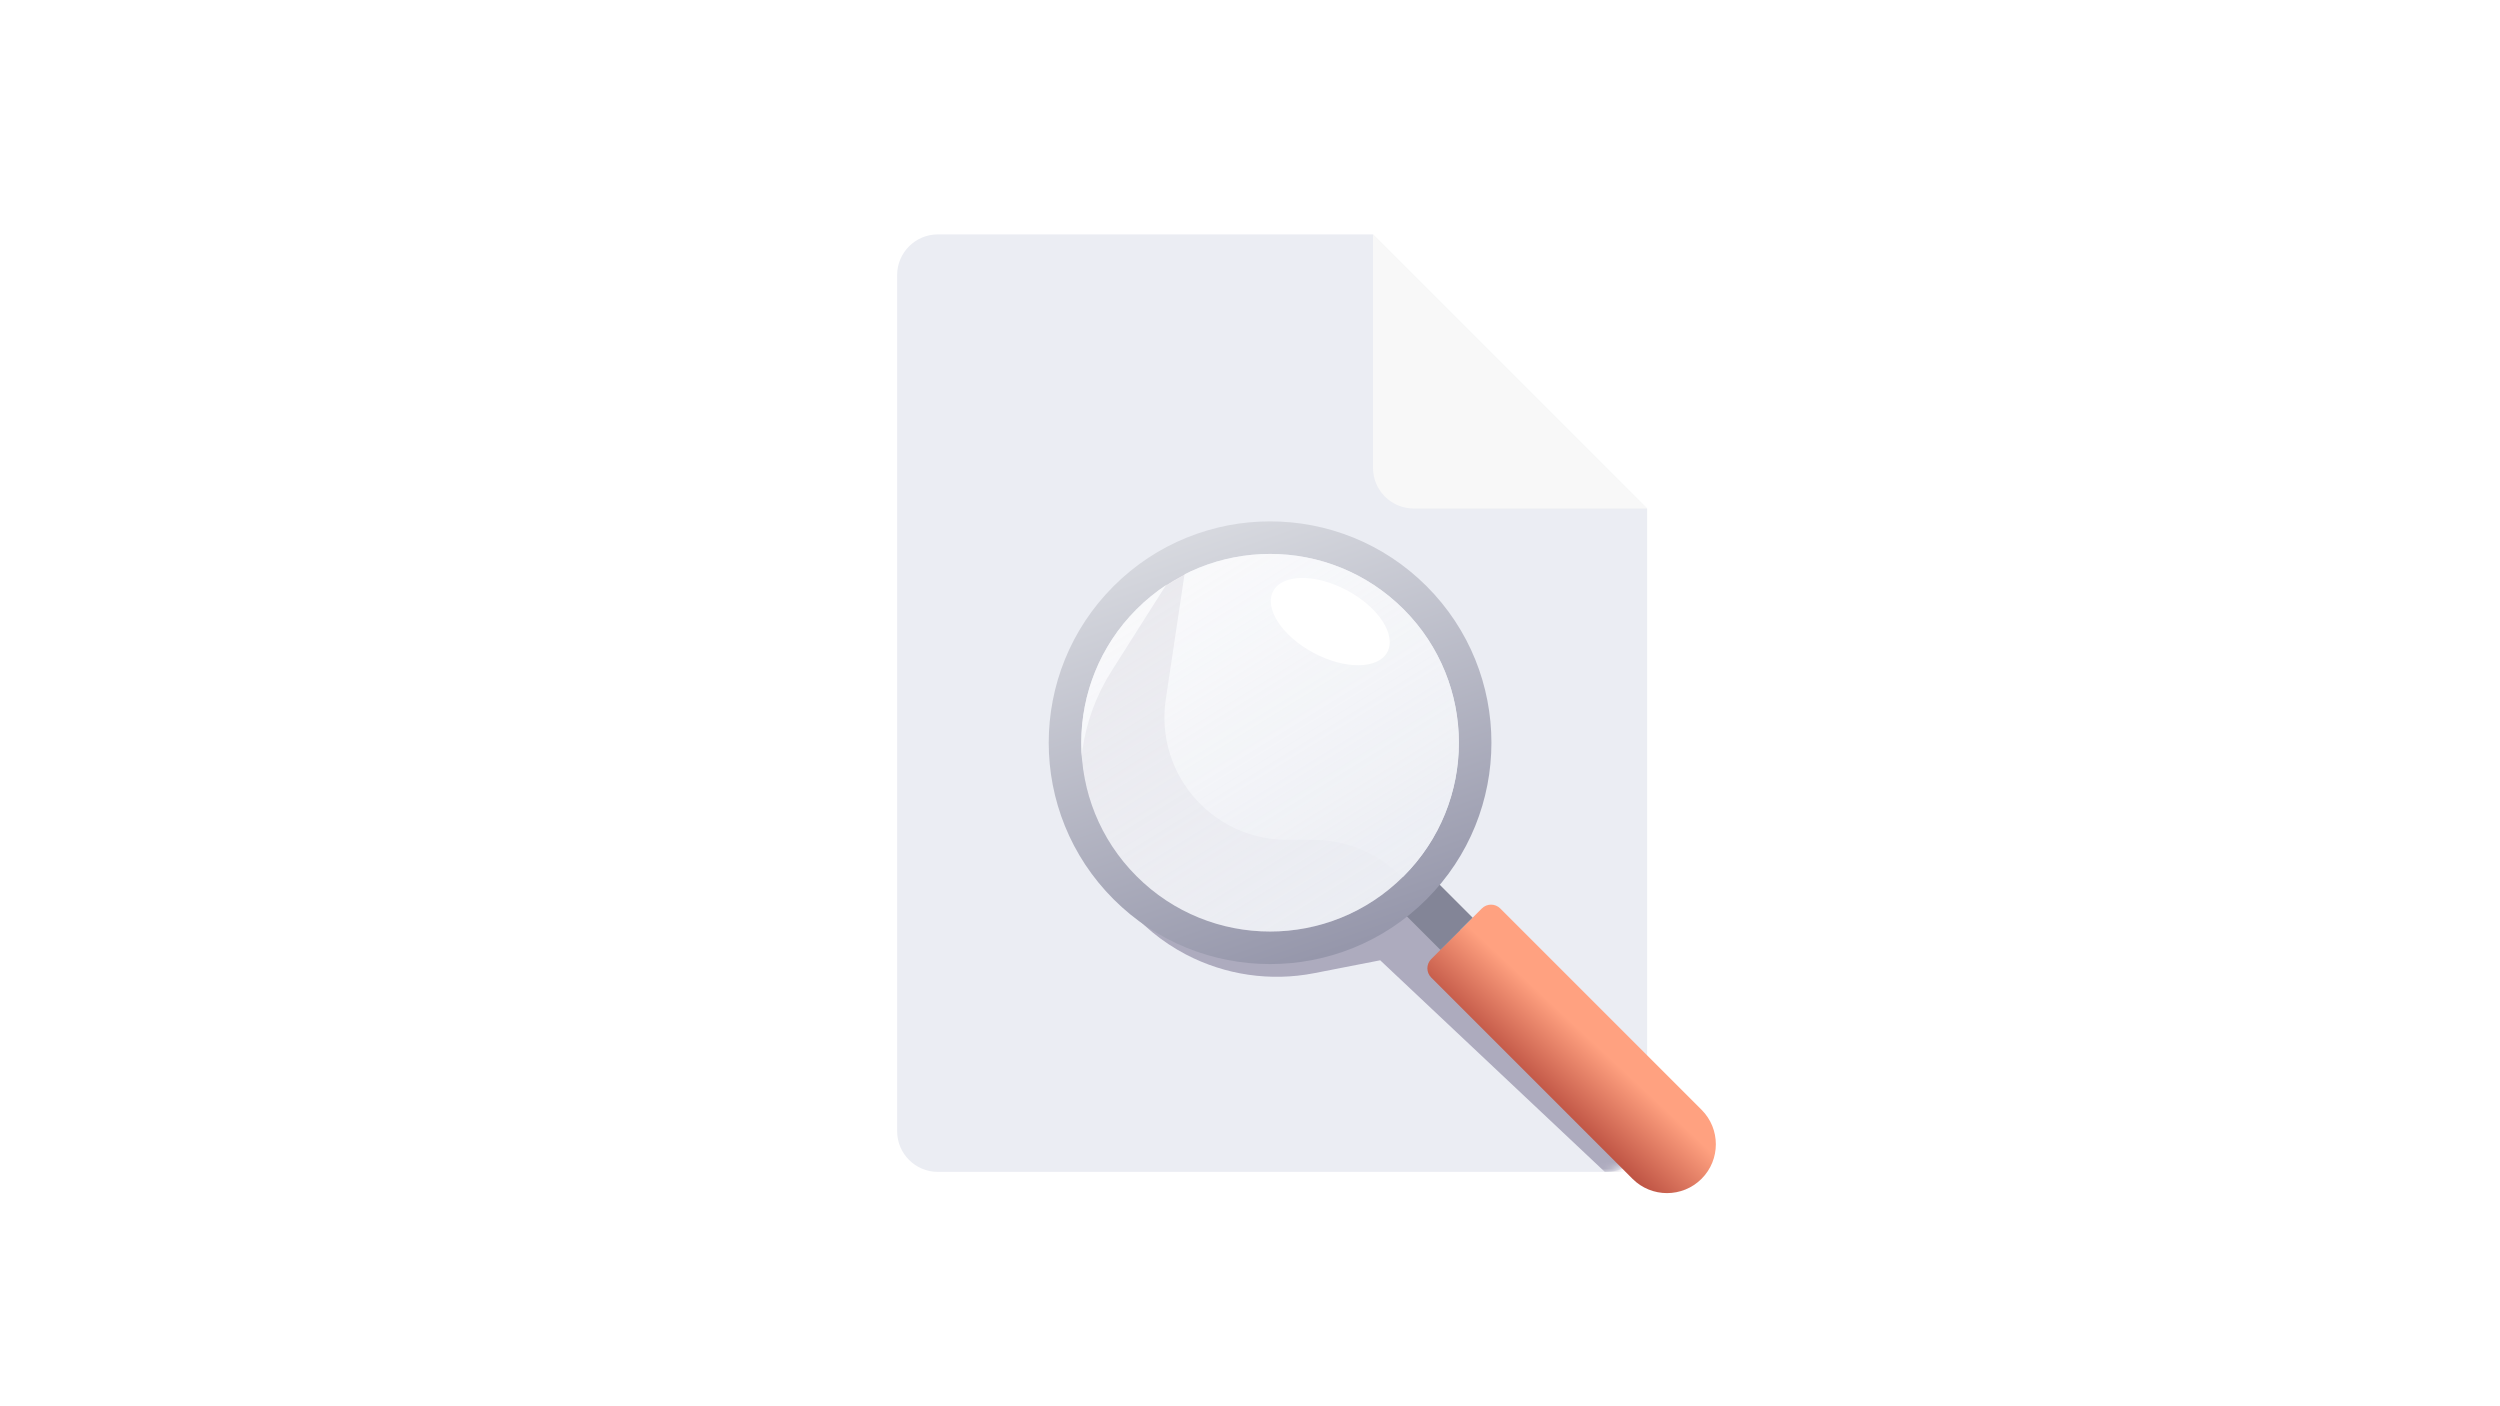 <svg width="384" height="216" viewBox="0 0 384 216" fill="none" xmlns="http://www.w3.org/2000/svg">
<path fill-rule="evenodd" clip-rule="evenodd" d="M210.889 36.002H144.059C140.602 36.002 137.8 38.804 137.8 42.26V173.742C137.8 177.199 140.602 180.001 144.059 180.001H246.74C250.197 180.001 252.999 177.199 252.999 173.742V78.112L210.889 36.002Z" fill="#EBEDF3"/>
<path fill-rule="evenodd" clip-rule="evenodd" d="M210.891 36.001L252.996 78.107L217.149 78.107C213.693 78.107 210.891 75.305 210.891 71.848L210.891 36.001Z" fill="#F8F8F8"/>
<mask id="mask0" mask-type="alpha" maskUnits="userSpaceOnUse" x="146" y="75" width="106" height="106">
<path d="M147 75.001L252 75.001V174C252 177.314 249.314 180 246 180H147V75.001Z" fill="#C4C4C4"/>
</mask>
<g mask="url(#mask0)">
<g opacity="0.31" filter="url(#filter0_f)">
<path d="M201.855 149.48C195.152 150.788 188.204 149.774 182.154 146.605C174.725 142.714 169.26 135.895 167.08 127.796L167.005 127.521C164.771 119.223 166.117 110.369 170.714 103.109L182.5 84.501L179.064 107.406C178.379 111.975 179.399 116.637 181.931 120.501C185.406 125.805 191.32 129 197.661 129H201.744C206.112 129 210.343 130.519 213.715 133.295L217 136L233.5 151.5L254 180H246.5L212 147.5L201.855 149.48Z" fill="#221548"/>
</g>
</g>
<path d="M219.832 150.146C219.051 149.365 219.051 148.098 219.832 147.317L227.61 139.539C228.391 138.758 229.657 138.758 230.439 139.539L261.358 170.459C264.287 173.388 264.287 178.136 261.358 181.065C258.429 183.994 253.681 183.994 250.752 181.065L219.832 150.146Z" fill="url(#paint0_linear)"/>
<rect x="213.468" y="138.125" width="7" height="11" transform="rotate(-45 213.468 138.125)" fill="#838597"/>
<path fill-rule="evenodd" clip-rule="evenodd" d="M219.125 138.125C232.403 124.847 232.403 103.319 219.125 90.041C205.847 76.764 184.319 76.764 171.042 90.041C157.764 103.319 157.764 124.847 171.042 138.125C184.319 151.402 205.847 151.402 219.125 138.125ZM215.589 134.589C226.915 123.264 226.915 104.902 215.589 93.577C204.264 82.252 185.902 82.252 174.577 93.577C163.252 104.902 163.252 123.264 174.577 134.589C185.902 145.914 204.264 145.914 215.589 134.589Z" fill="url(#paint1_linear)"/>
<circle cx="195.083" cy="114.083" r="29" transform="rotate(-45 195.083 114.083)" fill="url(#paint2_linear)"/>
<ellipse cx="204.329" cy="95.479" rx="5.443" ry="9.936" transform="rotate(-61.919 204.329 95.479)" fill="white"/>
<defs>
<filter id="filter0_f" x="150.949" y="69.501" width="118.05" height="125.5" filterUnits="userSpaceOnUse" color-interpolation-filters="sRGB">
<feFlood flood-opacity="0" result="BackgroundImageFix"/>
<feBlend mode="normal" in="SourceGraphic" in2="BackgroundImageFix" result="shape"/>
<feGaussianBlur stdDeviation="7.5" result="effect1_foregroundBlur"/>
</filter>
<linearGradient id="paint0_linear" x1="243" y1="158.5" x2="228.411" y2="174.204" gradientUnits="userSpaceOnUse">
<stop stop-color="#FFA180"/>
<stop offset="1" stop-color="#840D0D"/>
</linearGradient>
<linearGradient id="paint1_linear" x1="198.036" y1="148.536" x2="174" y2="79.5" gradientUnits="userSpaceOnUse">
<stop stop-color="#9697AB"/>
<stop offset="1" stop-color="#DCDEE3"/>
</linearGradient>
<linearGradient id="paint2_linear" x1="188.366" y1="144.017" x2="203.726" y2="78.376" gradientUnits="userSpaceOnUse">
<stop stop-color="#EBEDF3"/>
<stop offset="1" stop-color="white" stop-opacity="0.74"/>
</linearGradient>
</defs>
</svg>
